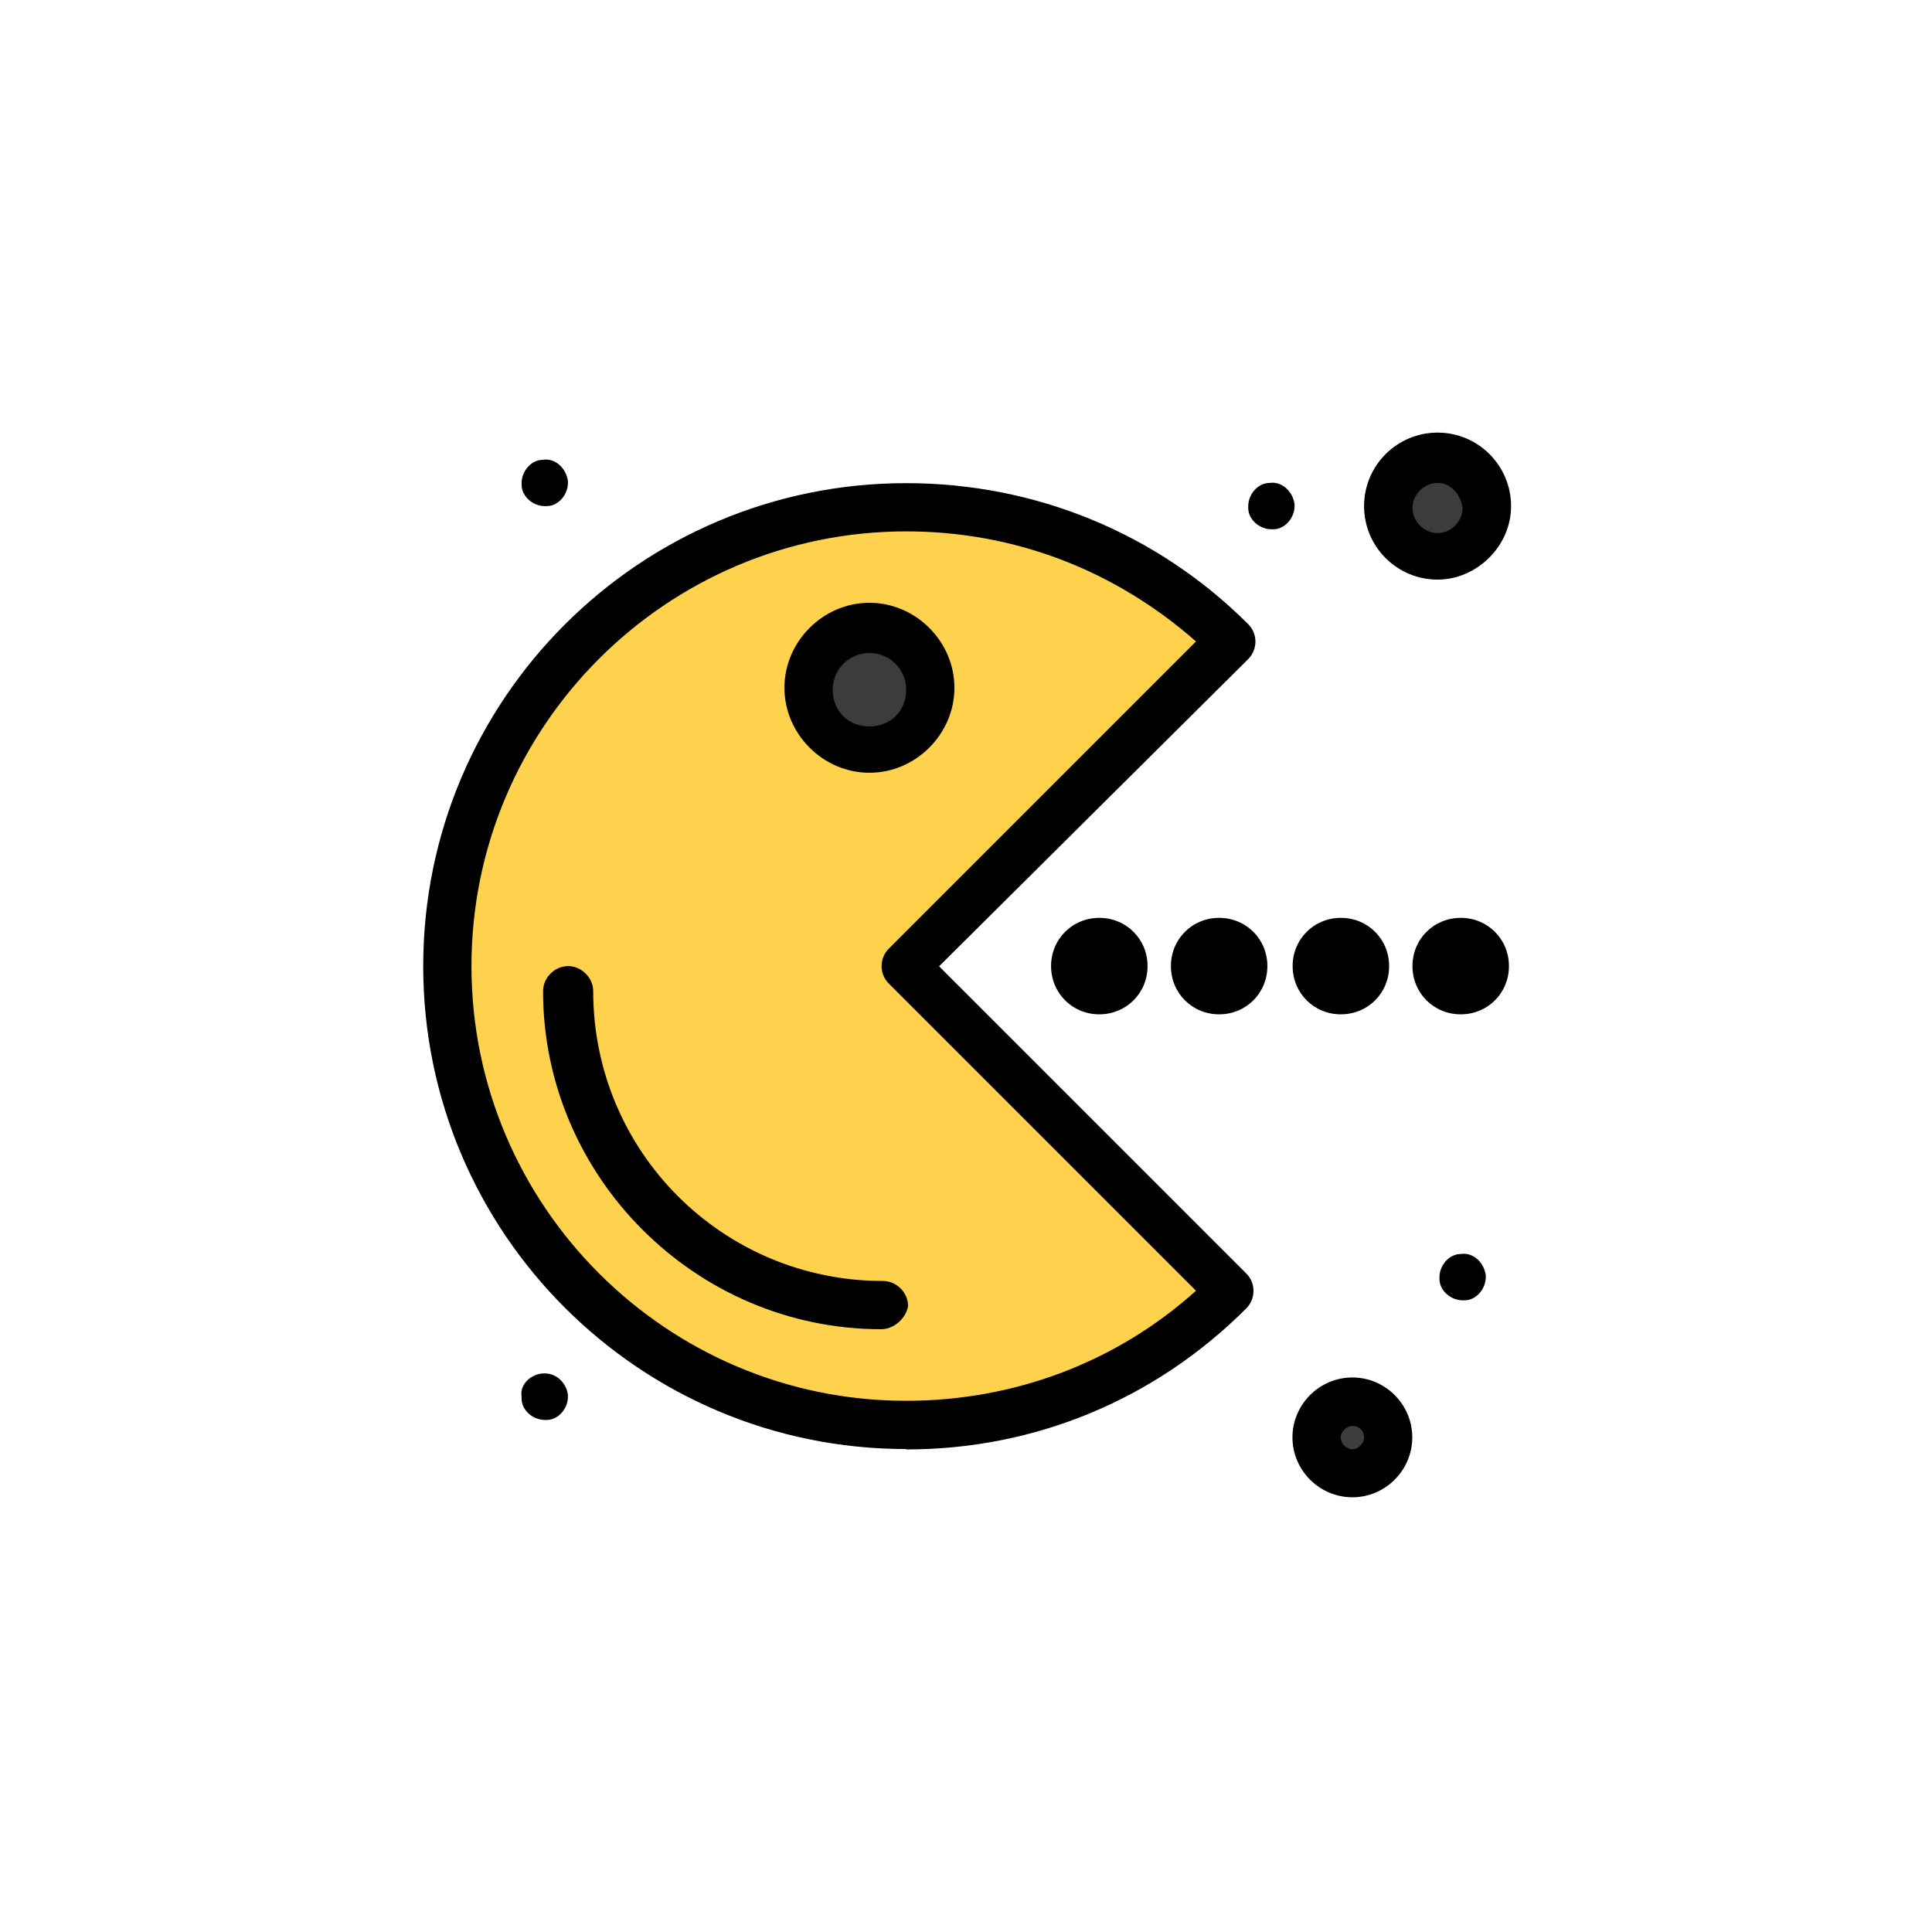 <svg xmlns="http://www.w3.org/2000/svg" width="142" height="142" viewBox="0 0 142 142" fill="none">
  <rect x="0" y="0" width="142" height="142" fill="#808080" stroke="none"/>
  <g clip-path="url(#clip0_155_556)">
    <path d="M142 0H0V142H142V0Z" fill="white"/>
    <path d="M90.45 47.146C84.344 41.04 75.973 37.199 66.589 37.199C47.989 37.199 32.795 52.253 32.795 70.993C32.795 89.733 47.849 104.787 66.589 104.787C75.959 104.787 84.344 100.946 90.45 94.84L66.589 70.979L90.45 47.118V47.146Z" fill="#FFD24D"/>
    <path d="M105.659 33.794C107.643 33.794 109.204 35.356 109.204 37.34C109.204 39.323 107.643 40.885 105.659 40.885C103.675 40.885 102.114 39.323 102.114 37.34C102.114 35.356 103.675 33.794 105.659 33.794Z" fill="#3C3B3D"/>
    <path d="M99.398 102.958C100.82 102.958 102.1 104.098 102.1 105.659C102.1 107.08 100.96 108.361 99.398 108.361C97.837 108.361 96.697 107.221 96.697 105.659C96.697 104.098 97.978 102.958 99.398 102.958Z" fill="#3C3B3D"/>
    <path d="M63.902 46.147C66.322 46.147 68.305 48.13 68.305 50.55C68.305 52.97 66.322 54.954 63.902 54.954C61.482 54.954 59.498 52.97 59.498 50.55C59.498 48.13 61.482 46.147 63.902 46.147Z" fill="#3C3B3D"/>
    <path d="M109.204 93.729V93.869C109.204 94.728 108.501 95.572 107.643 95.572H107.502C106.644 95.572 105.8 94.868 105.8 94.01V93.869C105.8 93.011 106.503 92.167 107.361 92.167C108.219 92.026 109.064 92.73 109.204 93.729Z" fill="black"/>
    <path d="M95.149 37.058V37.199C95.149 38.057 94.445 38.901 93.587 38.901H93.447C92.588 38.901 91.744 38.198 91.744 37.34V37.199C91.744 36.341 92.448 35.496 93.306 35.496C94.164 35.356 95.008 36.059 95.149 37.058Z" fill="black"/>
    <path d="M41.743 35.356V35.496C41.743 36.355 41.039 37.199 40.181 37.199H40.04C39.182 37.199 38.338 36.495 38.338 35.637V35.496C38.338 34.638 39.041 33.794 39.9 33.794C40.758 33.653 41.602 34.357 41.743 35.356Z" fill="black"/>
    <path d="M39.759 100.96C40.758 100.82 41.602 101.523 41.743 102.522V102.663C41.743 103.521 41.04 104.365 40.181 104.365H40.041C39.182 104.365 38.338 103.662 38.338 102.803V102.663C38.198 101.804 38.901 101.101 39.759 100.96Z" fill="black"/>
    <path d="M66.603 106.503C47.005 106.503 31.106 90.605 31.106 71.007C31.106 51.409 47.005 35.511 66.603 35.511C76.114 35.511 85.062 39.197 91.745 45.88C92.448 46.583 92.448 47.722 91.745 48.44L69.023 71.021L91.604 93.602C92.307 94.305 92.307 95.445 91.604 96.163C84.935 102.831 76.128 106.532 66.617 106.532L66.603 106.503ZM66.603 39.056C48.988 39.056 34.652 53.392 34.652 71.007C34.652 88.622 48.988 102.958 66.603 102.958C74.552 102.958 82.079 100.116 87.904 94.868L65.323 72.287C64.619 71.584 64.619 70.444 65.323 69.727L87.904 47.146C81.938 41.898 74.552 39.056 66.603 39.056Z" fill="black"/>
    <path d="M64.76 97.696C51.127 97.696 39.914 86.483 39.914 72.85C39.914 71.851 40.772 71.007 41.757 71.007C42.742 71.007 43.6 71.865 43.6 72.85C43.6 84.64 53.111 94.151 64.901 94.151C65.9 94.151 66.744 95.009 66.744 95.994C66.603 96.852 65.745 97.696 64.76 97.696Z" fill="black"/>
    <path d="M63.902 56.797C60.497 56.797 57.655 53.955 57.655 50.55C57.655 47.146 60.497 44.304 63.902 44.304C67.307 44.304 70.149 47.146 70.149 50.55C70.149 53.955 67.307 56.797 63.902 56.797ZM63.902 47.99C62.481 47.99 61.201 49.129 61.201 50.691C61.201 52.253 62.34 53.392 63.902 53.392C65.464 53.392 66.603 52.253 66.603 50.691C66.603 49.129 65.323 47.99 63.902 47.99Z" fill="black"/>
    <path d="M80.798 74.552C78.815 74.552 77.253 72.991 77.253 71.007C77.253 69.023 78.815 67.462 80.798 67.462C82.782 67.462 84.344 69.023 84.344 71.007C84.344 72.991 82.782 74.552 80.798 74.552Z" fill="black"/>
    <path d="M89.606 74.552C87.622 74.552 86.061 72.991 86.061 71.007C86.061 69.023 87.622 67.462 89.606 67.462C91.59 67.462 93.151 69.023 93.151 71.007C93.151 72.991 91.59 74.552 89.606 74.552Z" fill="black"/>
    <path d="M98.554 74.552C96.57 74.552 95.008 72.991 95.008 71.007C95.008 69.023 96.57 67.462 98.554 67.462C100.538 67.462 102.099 69.023 102.099 71.007C102.099 72.991 100.538 74.552 98.554 74.552Z" fill="black"/>
    <path d="M107.361 74.552C105.377 74.552 103.815 72.991 103.815 71.007C103.815 69.023 105.377 67.462 107.361 67.462C109.345 67.462 110.906 69.023 110.906 71.007C110.906 72.991 109.345 74.552 107.361 74.552Z" fill="black"/>
    <path d="M99.398 110.049C96.978 110.049 94.994 108.065 94.994 105.645C94.994 103.225 96.978 101.242 99.398 101.242C101.818 101.242 103.801 103.225 103.801 105.645C103.801 108.065 101.818 110.049 99.398 110.049ZM99.398 104.801C98.976 104.801 98.54 105.223 98.54 105.659C98.54 106.095 98.962 106.518 99.398 106.518C99.834 106.518 100.256 106.095 100.256 105.659C100.256 105.097 99.834 104.801 99.398 104.801Z" fill="black"/>
    <path d="M105.659 42.601C102.677 42.601 100.257 40.181 100.257 37.199C100.257 34.216 102.677 31.796 105.659 31.796C108.642 31.796 111.062 34.216 111.062 37.199C111.062 40.181 108.501 42.601 105.659 42.601ZM105.659 35.496C104.66 35.496 103.816 36.355 103.816 37.34C103.816 38.324 104.675 39.183 105.659 39.183C106.644 39.183 107.502 38.324 107.502 37.34C107.362 36.341 106.644 35.496 105.659 35.496Z" fill="black"/>
  </g>
  <defs>
    <clipPath id="clip0_155_556">
      <rect width="142" height="142" fill="white"/>
    </clipPath>
  </defs>
</svg>
